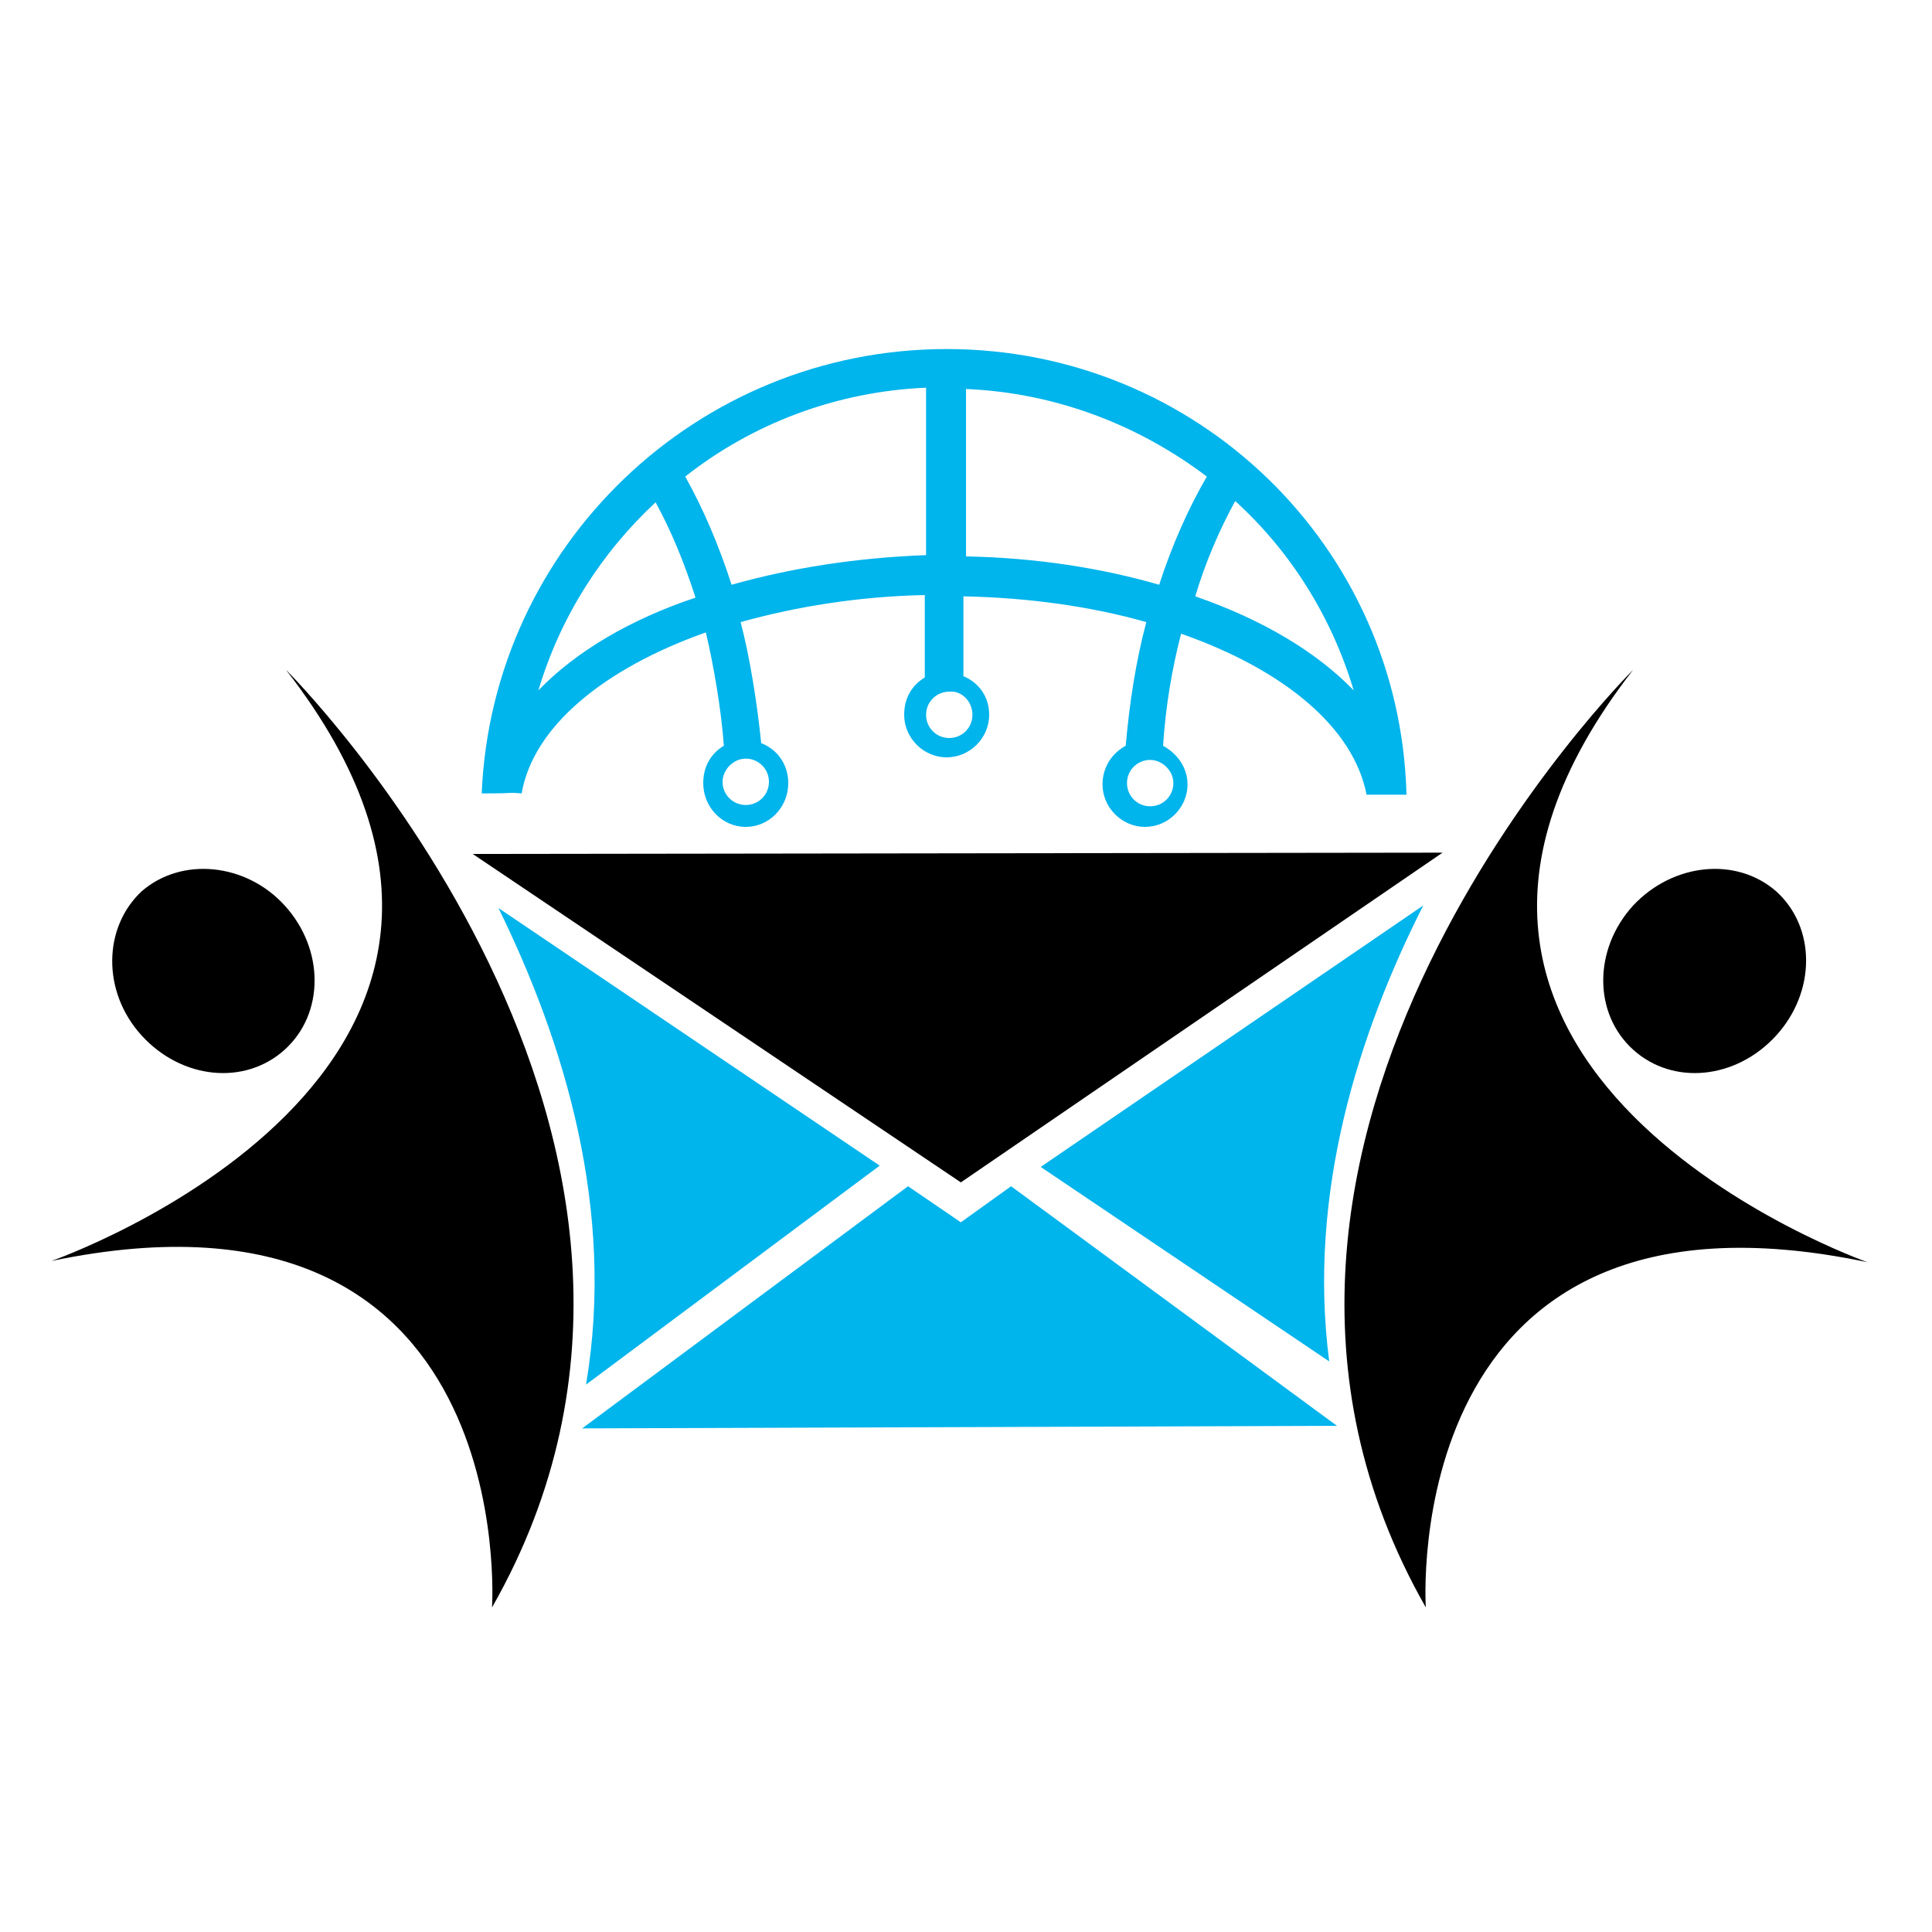 <?xml version="1.0" encoding="utf-8"?>
<!-- Generator: Adobe Illustrator 18.1.0, SVG Export Plug-In . SVG Version: 6.00 Build 0)  -->
<svg version="1.0" id="Layer_1" xmlns="http://www.w3.org/2000/svg" xmlns:xlink="http://www.w3.org/1999/xlink" x="0px" y="0px"
	 viewBox="0 0 150 150" enable-background="new 0 0 150 150" xml:space="preserve">
<g>
	<g>
		<path fill="#00B4EC" d="M73.5,27.1c-19.4,0-35.3,15.3-36.1,34.5c3.1,0,1.8-0.1,3.1,0c0.9-5.2,6.4-9.7,14.3-12.5
			c0.6,2.5,1.2,6,1.4,8.8c-1,0.6-1.6,1.6-1.6,2.9c0,1.9,1.5,3.4,3.3,3.4c1.8,0,3.3-1.5,3.3-3.4c0-1.4-0.8-2.6-2.1-3.1
			c-0.3-3-0.9-6.8-1.6-9.4c4.3-1.2,9.2-2,14.3-2.1v6.4c-1,0.6-1.6,1.6-1.6,2.9c0,1.8,1.5,3.3,3.3,3.3c1.8,0,3.3-1.5,3.3-3.3
			c0-1.4-0.8-2.5-2-3v-6.2c5.1,0.1,10,0.8,14.2,2c-0.8,3-1.3,6.2-1.6,9.6c-1.1,0.6-1.8,1.7-1.8,3c0,1.8,1.5,3.3,3.3,3.3
			c1.8,0,3.3-1.5,3.3-3.3c0-1.3-0.8-2.4-1.9-3c0.2-3.1,0.7-6,1.4-8.7c8,2.8,13.4,7.3,14.4,12.5h3.1C108.7,42.4,92.9,27.1,73.5,27.1z
			 M41.8,53.6c1.7-5.7,4.9-10.7,9.1-14.6c1.2,2.2,2.2,4.6,3.1,7.4C48.9,48.1,44.7,50.6,41.8,53.6z M57.9,58.9c1,0,1.8,0.8,1.8,1.8
			c0,1-0.8,1.8-1.8,1.8c-1,0-1.8-0.8-1.8-1.8C56.1,59.8,56.9,58.9,57.9,58.9z M56.8,45.4c-1-3.1-2.2-5.9-3.6-8.4
			c5.2-4.1,11.7-6.6,18.7-6.9v13C66.5,43.3,61.4,44.1,56.8,45.4z M75.5,55.5c0,1-0.8,1.8-1.8,1.8c-1,0-1.8-0.8-1.8-1.8
			c0-1,0.8-1.8,1.8-1.8C74.6,53.6,75.5,54.4,75.5,55.5z M91.1,60.8c0,1-0.8,1.8-1.8,1.8c-1,0-1.8-0.8-1.8-1.8c0-1,0.8-1.8,1.8-1.8
			C90.2,59,91.1,59.8,91.1,60.8z M90,45.4c-4.5-1.3-9.6-2.1-15-2.2v-13c7,0.3,13.4,2.8,18.7,6.8C92.3,39.4,91,42.3,90,45.4z
			 M92.8,46.3c0.8-2.7,1.9-5.2,3.1-7.4c4.3,3.9,7.5,9,9.2,14.7C102.2,50.6,98,48.1,92.8,46.3z"/>
	</g>
	<g>
		<path fill="#00B4EC" d="M45.5,107.5l22.8-17l-29.6-20C43.8,80.9,47.8,93.9,45.5,107.5z"/>
		<polygon points="112,66.2 36.7,66.3 74.6,91.8 		"/>
		<polygon fill="#00B4EC" points="74.6,94.9 70.5,92.1 45.2,110.9 103.8,110.7 78.5,92.1 		"/>
		<path fill="#00B4EC" d="M110.5,70.3L80.8,90.6l22.4,15.1C101.5,92.6,105.5,80.2,110.5,70.3z"/>
	</g>
	<path d="M38.2,124.8c20.7-36.3-16-72.8-16-72.8C46.4,83.1,4,97.9,4,97.9C40.5,90.3,38.2,124.8,38.2,124.8z"/>
	<path d="M11,69.2C8,72,7.9,77,11,80.4s8,3.9,11.1,1.1c3.1-2.8,3.1-7.8,0-11.2C19.1,67,14.1,66.5,11,69.2z"/>
	<path d="M110.7,124.8C90,88.5,126.8,52,126.8,52c-24.2,31.1,18.2,46,18.2,46C108.4,90.3,110.7,124.8,110.7,124.8z"/>
	<path d="M137.9,69.2c3.1,2.8,3.1,7.8,0,11.2c-3.1,3.4-8,3.9-11.1,1.1c-3.1-2.8-3.1-7.8,0-11.2C129.9,67,134.8,66.5,137.9,69.2z"/>
</g>
</svg>
